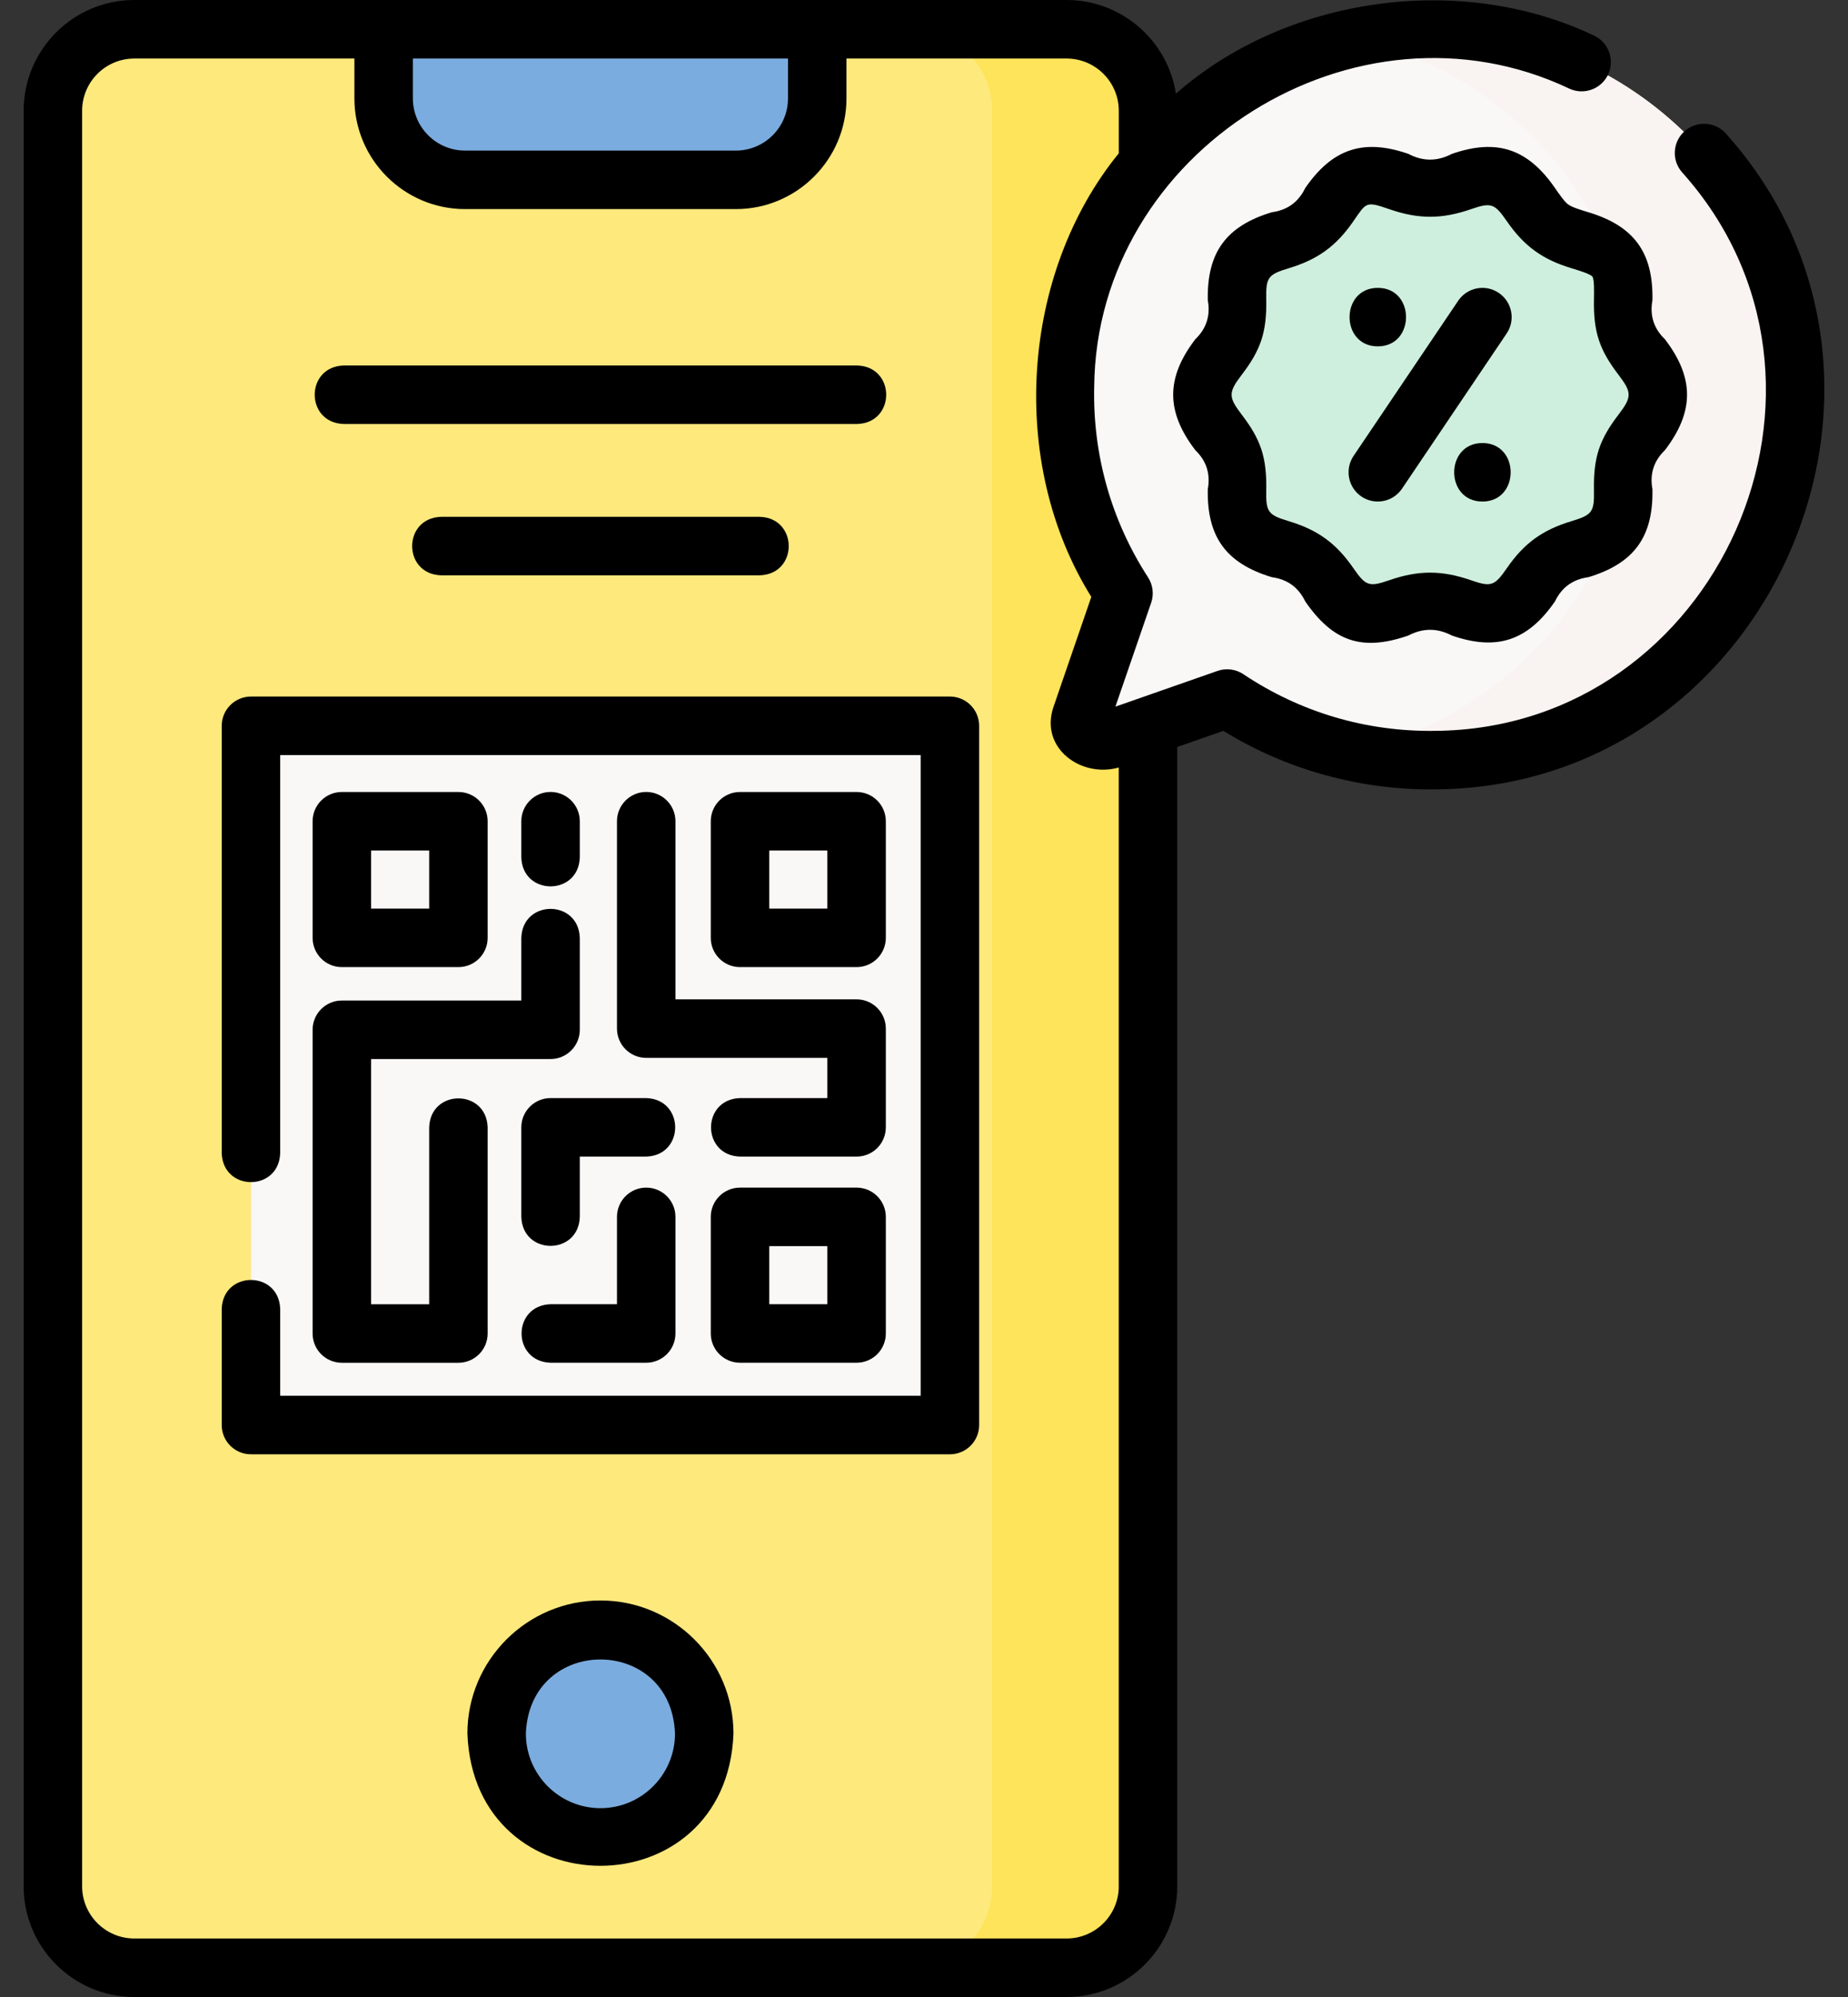 <svg width="50" height="54" viewBox="0 0 50 54" fill="none" xmlns="http://www.w3.org/2000/svg">
<rect x="0" y="0" width="50" height="54" fill="#333333" stroke="none"/>
<path d="M3.634 53.209H28.858C30.074 53.209 31.061 52.223 31.061 51.007V2.994C31.061 1.777 30.074 0.791 28.858 0.791H3.634C2.417 0.791 1.431 1.777 1.431 2.994V51.007C1.431 52.223 2.417 53.209 3.634 53.209Z" fill="#FEE97D"/>
<path d="M28.858 0.792H24.639C25.856 0.792 26.842 1.778 26.842 2.995V51.007C26.842 52.224 25.856 53.21 24.639 53.21H28.858C30.074 53.21 31.061 52.224 31.061 51.007V2.995C31.061 1.778 30.074 0.792 28.858 0.792Z" fill="#FEE45A"/>
<path d="M16.246 49.685C17.797 49.685 19.054 48.428 19.054 46.877C19.054 45.326 17.797 44.069 16.246 44.069C14.695 44.069 13.437 45.326 13.437 46.877C13.437 48.428 14.695 49.685 16.246 49.685Z" fill="#7BACDF"/>
<path d="M12.583 4.864H19.909C21.125 4.864 22.111 3.878 22.111 2.661V0.792H10.38V2.661C10.38 3.878 11.366 4.864 12.583 4.864Z" fill="#7BACDF"/>
<path d="M25.701 38.534H6.79V19.626H25.701V38.534Z" fill="#FAF7F7"/>
<path d="M30.398 16.042C29.356 14.436 28.767 12.509 28.814 10.441C28.938 5.072 33.404 0.749 38.774 0.793C44.167 0.836 48.531 5.199 48.575 10.592C48.619 15.993 44.245 20.474 38.844 20.555C36.755 20.586 34.812 19.967 33.203 18.89L29.927 20.035C29.511 20.181 29.111 19.783 29.254 19.366L30.398 16.042Z" fill="#FAF7F7"/>
<path d="M38.774 0.793C38.026 0.786 37.295 0.865 36.592 1.02C41.006 1.984 44.318 5.897 44.356 10.592C44.395 15.324 41.042 19.349 36.579 20.328C37.308 20.487 38.066 20.566 38.844 20.555C44.245 20.474 48.619 15.993 48.575 10.592C48.531 5.199 44.167 0.836 38.774 0.793Z" fill="#F9F3F1"/>
<path d="M44.914 10.673C44.914 11.309 44.175 11.82 43.989 12.394C43.795 12.988 44.087 13.835 43.726 14.33C43.363 14.83 42.465 14.813 41.965 15.177C41.47 15.537 41.211 16.398 40.616 16.591C40.043 16.777 39.329 16.239 38.693 16.239C38.058 16.239 37.344 16.777 36.771 16.591C36.176 16.398 35.917 15.537 35.422 15.177C34.922 14.813 34.024 14.83 33.66 14.33C33.3 13.835 33.592 12.988 33.398 12.394C33.212 11.82 32.472 11.309 32.472 10.673C32.472 10.037 33.212 9.526 33.398 8.952C33.591 8.358 33.3 7.511 33.66 7.016C34.024 6.516 34.922 6.533 35.422 6.17C35.917 5.809 36.176 4.948 36.771 4.755C37.344 4.569 38.058 5.107 38.693 5.107C39.329 5.107 40.043 4.569 40.616 4.755C41.211 4.948 41.47 5.809 41.965 6.17C42.465 6.533 43.363 6.516 43.726 7.016C44.087 7.511 43.795 8.358 43.989 8.953C44.175 9.526 44.914 10.037 44.914 10.673Z" fill="#CEEFDD"/>
<path d="M16.246 43.278C14.261 43.278 12.646 44.892 12.646 46.877C12.827 51.645 19.665 51.644 19.845 46.877C19.845 44.892 18.23 43.278 16.246 43.278ZM16.246 48.894C15.133 48.894 14.228 47.989 14.228 46.877C14.33 44.205 18.162 44.206 18.263 46.877C18.263 47.989 17.358 48.894 16.246 48.894Z" fill="black"/>
<path d="M25.701 18.835H6.79C6.353 18.835 5.999 19.19 5.999 19.627V31.181C6.032 32.227 7.549 32.226 7.581 31.181V20.418H24.91V37.743H7.581V35.395C7.549 34.35 6.031 34.35 5.999 35.395V38.534C5.999 38.971 6.353 39.325 6.79 39.325H25.701C26.138 39.325 26.492 38.971 26.492 38.534V19.627C26.492 19.19 26.138 18.835 25.701 18.835Z" fill="black"/>
<path d="M23.176 26.151C23.613 26.151 23.967 25.797 23.967 25.36V22.207C23.967 21.77 23.613 21.416 23.176 21.416H20.022C19.585 21.416 19.231 21.77 19.231 22.207V25.36C19.231 25.797 19.585 26.151 20.022 26.151H23.176ZM20.813 22.998H22.385V24.569H20.813V22.998Z" fill="black"/>
<path d="M23.176 32.114H20.022C19.585 32.114 19.231 32.468 19.231 32.905V36.058C19.231 36.495 19.585 36.849 20.022 36.849H23.176C23.613 36.849 23.967 36.495 23.967 36.058V32.905C23.967 32.468 23.613 32.114 23.176 32.114ZM22.385 35.267H20.813V33.696H22.385V35.267Z" fill="black"/>
<path d="M9.249 26.151H12.403C12.84 26.151 13.194 25.797 13.194 25.36V22.207C13.194 21.77 12.84 21.416 12.403 21.416H9.249C8.812 21.416 8.458 21.77 8.458 22.207V25.36C8.458 25.797 8.812 26.151 9.249 26.151ZM10.04 22.998H11.612V24.569H10.04V22.998Z" fill="black"/>
<path d="M17.484 21.415C17.047 21.415 16.693 21.77 16.693 22.206V27.814C16.693 28.251 17.047 28.605 17.484 28.605H22.385V29.693H20.022C18.976 29.726 18.977 31.243 20.022 31.275H23.176C23.613 31.275 23.967 30.921 23.967 30.484V27.814C23.967 27.377 23.613 27.023 23.176 27.023H18.275V22.206C18.275 21.77 17.921 21.415 17.484 21.415Z" fill="black"/>
<path d="M14.896 21.415C14.459 21.415 14.105 21.77 14.105 22.206V23.184C14.137 24.23 15.655 24.229 15.687 23.184V22.206C15.687 21.77 15.333 21.415 14.896 21.415Z" fill="black"/>
<path d="M17.484 32.114C17.047 32.114 16.693 32.468 16.693 32.905V35.267H14.896C13.85 35.299 13.851 36.817 14.896 36.849H17.484C17.921 36.849 18.275 36.495 18.275 36.058V32.905C18.275 32.468 17.921 32.114 17.484 32.114Z" fill="black"/>
<path d="M8.458 36.059C8.458 36.496 8.812 36.85 9.249 36.85H12.403C12.84 36.85 13.194 36.496 13.194 36.059V30.485C13.162 29.439 11.644 29.44 11.612 30.485V35.268H10.04V28.637H14.896C15.333 28.637 15.687 28.283 15.687 27.846V25.361C15.655 24.315 14.137 24.316 14.105 25.361V27.055H9.249C8.812 27.055 8.458 27.409 8.458 27.846V36.059Z" fill="black"/>
<path d="M14.105 30.484V32.905C14.137 33.951 15.655 33.95 15.687 32.905V31.275H17.484C18.53 31.243 18.529 29.725 17.484 29.693H14.896C14.459 29.693 14.105 30.047 14.105 30.484Z" fill="black"/>
<path d="M9.299 11.465H23.193C24.239 11.432 24.238 9.915 23.193 9.883H9.299C8.253 9.915 8.254 11.433 9.299 11.465Z" fill="black"/>
<path d="M11.935 13.975C10.89 14.007 10.89 15.525 11.935 15.557H20.556C21.602 15.525 21.601 14.007 20.556 13.975H11.935Z" fill="black"/>
<path d="M46.698 3.614C46.409 3.287 45.909 3.256 45.581 3.545C45.254 3.834 45.222 4.334 45.512 4.661C50.637 10.371 46.5 19.699 38.832 19.763C36.971 19.79 35.181 19.261 33.643 18.232C33.437 18.093 33.177 18.06 32.942 18.142L30.179 19.108L31.146 16.299C31.225 16.069 31.194 15.815 31.061 15.611C30.067 14.077 29.563 12.295 29.605 10.459C29.662 4.068 36.694 -0.345 42.465 2.399C42.862 2.58 43.331 2.405 43.513 2.008C43.694 1.611 43.519 1.141 43.122 0.96C39.476 -0.776 34.764 -0.067 31.816 2.534C31.595 1.101 30.352 0 28.858 0H22.111C17.841 0.002 7.798 -0.001 3.634 0C1.983 0 0.64 1.343 0.64 2.994V51.007C0.64 52.657 1.983 54 3.634 54H28.858C30.509 54 31.852 52.657 31.852 51.007V20.199L33.1 19.763C34.819 20.823 36.837 21.375 38.856 21.345C47.862 21.269 52.714 10.317 46.698 3.614ZM21.32 1.583V2.661C21.32 3.439 20.687 4.072 19.909 4.072H12.583C11.805 4.072 11.171 3.439 11.171 2.661V1.583H21.32ZM30.27 51.007C30.27 51.785 29.636 52.418 28.858 52.418H3.634C2.855 52.418 2.222 51.785 2.222 51.007V2.994C2.222 2.216 2.855 1.583 3.634 1.583H9.589V2.661C9.589 4.311 10.932 5.654 12.583 5.654H19.909C21.559 5.654 22.902 4.311 22.902 2.661V1.583H28.858C29.636 1.583 30.27 2.216 30.27 2.994V4.146C27.621 7.397 27.267 12.52 29.527 16.14L28.506 19.108C28.116 20.24 29.27 21.044 30.269 20.753V51.007H30.27Z" fill="black"/>
<path d="M42.431 5.53C42.33 5.457 42.193 5.259 42.072 5.084C41.338 4.023 40.502 3.739 39.282 4.161C38.889 4.368 38.497 4.368 38.105 4.161C36.885 3.739 36.049 4.023 35.315 5.084C35.132 5.464 34.831 5.683 34.412 5.739C33.176 6.112 32.654 6.825 32.678 8.116C32.755 8.531 32.642 8.884 32.34 9.174C31.543 10.218 31.543 11.128 32.34 12.172C32.642 12.463 32.755 12.815 32.678 13.23C32.654 14.522 33.176 15.234 34.412 15.608C34.831 15.664 35.132 15.882 35.315 16.263C36.066 17.349 36.849 17.62 38.105 17.185C38.498 16.979 38.89 16.979 39.282 17.185C40.502 17.608 41.338 17.324 42.072 16.262C42.255 15.882 42.556 15.664 42.975 15.608C44.211 15.234 44.733 14.522 44.709 13.23C44.632 12.815 44.745 12.462 45.047 12.172C45.844 11.128 45.844 10.218 45.047 9.174C44.745 8.884 44.632 8.531 44.709 8.116C44.733 6.825 44.211 6.112 42.975 5.739C42.769 5.676 42.535 5.606 42.431 5.53ZM43.086 7.481C43.137 7.562 43.131 7.89 43.127 8.086C43.109 8.99 43.281 9.467 43.79 10.134C44.156 10.614 44.156 10.732 43.79 11.213C43.281 11.879 43.109 12.357 43.127 13.261C43.138 13.845 43.078 13.924 42.517 14.093C41.733 14.33 41.237 14.688 40.771 15.362C40.439 15.842 40.349 15.881 39.799 15.69C39.008 15.416 38.378 15.416 37.587 15.69C37.039 15.88 36.949 15.843 36.616 15.362C36.15 14.688 35.654 14.33 34.87 14.093C34.309 13.924 34.249 13.845 34.26 13.261C34.278 12.357 34.106 11.879 33.597 11.213C33.231 10.733 33.231 10.614 33.597 10.134C34.106 9.467 34.278 8.99 34.26 8.086C34.249 7.502 34.309 7.422 34.87 7.253C35.654 7.016 36.15 6.658 36.616 5.984C36.972 5.47 36.949 5.435 37.588 5.656C38.379 5.93 39.009 5.93 39.8 5.656C40.349 5.466 40.439 5.503 40.771 5.984C41.238 6.658 41.733 7.016 42.518 7.253C42.696 7.307 43.028 7.407 43.086 7.481Z" fill="black"/>
<path d="M40.551 7.92C40.189 7.675 39.697 7.771 39.453 8.133L36.622 12.329C36.378 12.691 36.474 13.182 36.836 13.427C37.193 13.669 37.688 13.578 37.934 13.213L40.764 9.018C41.009 8.656 40.913 8.164 40.551 7.92Z" fill="black"/>
<path d="M40.109 11.98C39.091 11.98 39.089 13.562 40.109 13.562C41.127 13.562 41.128 11.98 40.109 11.98Z" fill="black"/>
<path d="M37.278 9.366C38.296 9.366 38.298 7.784 37.278 7.784C36.26 7.784 36.259 9.366 37.278 9.366Z" fill="black"/>
</svg>
